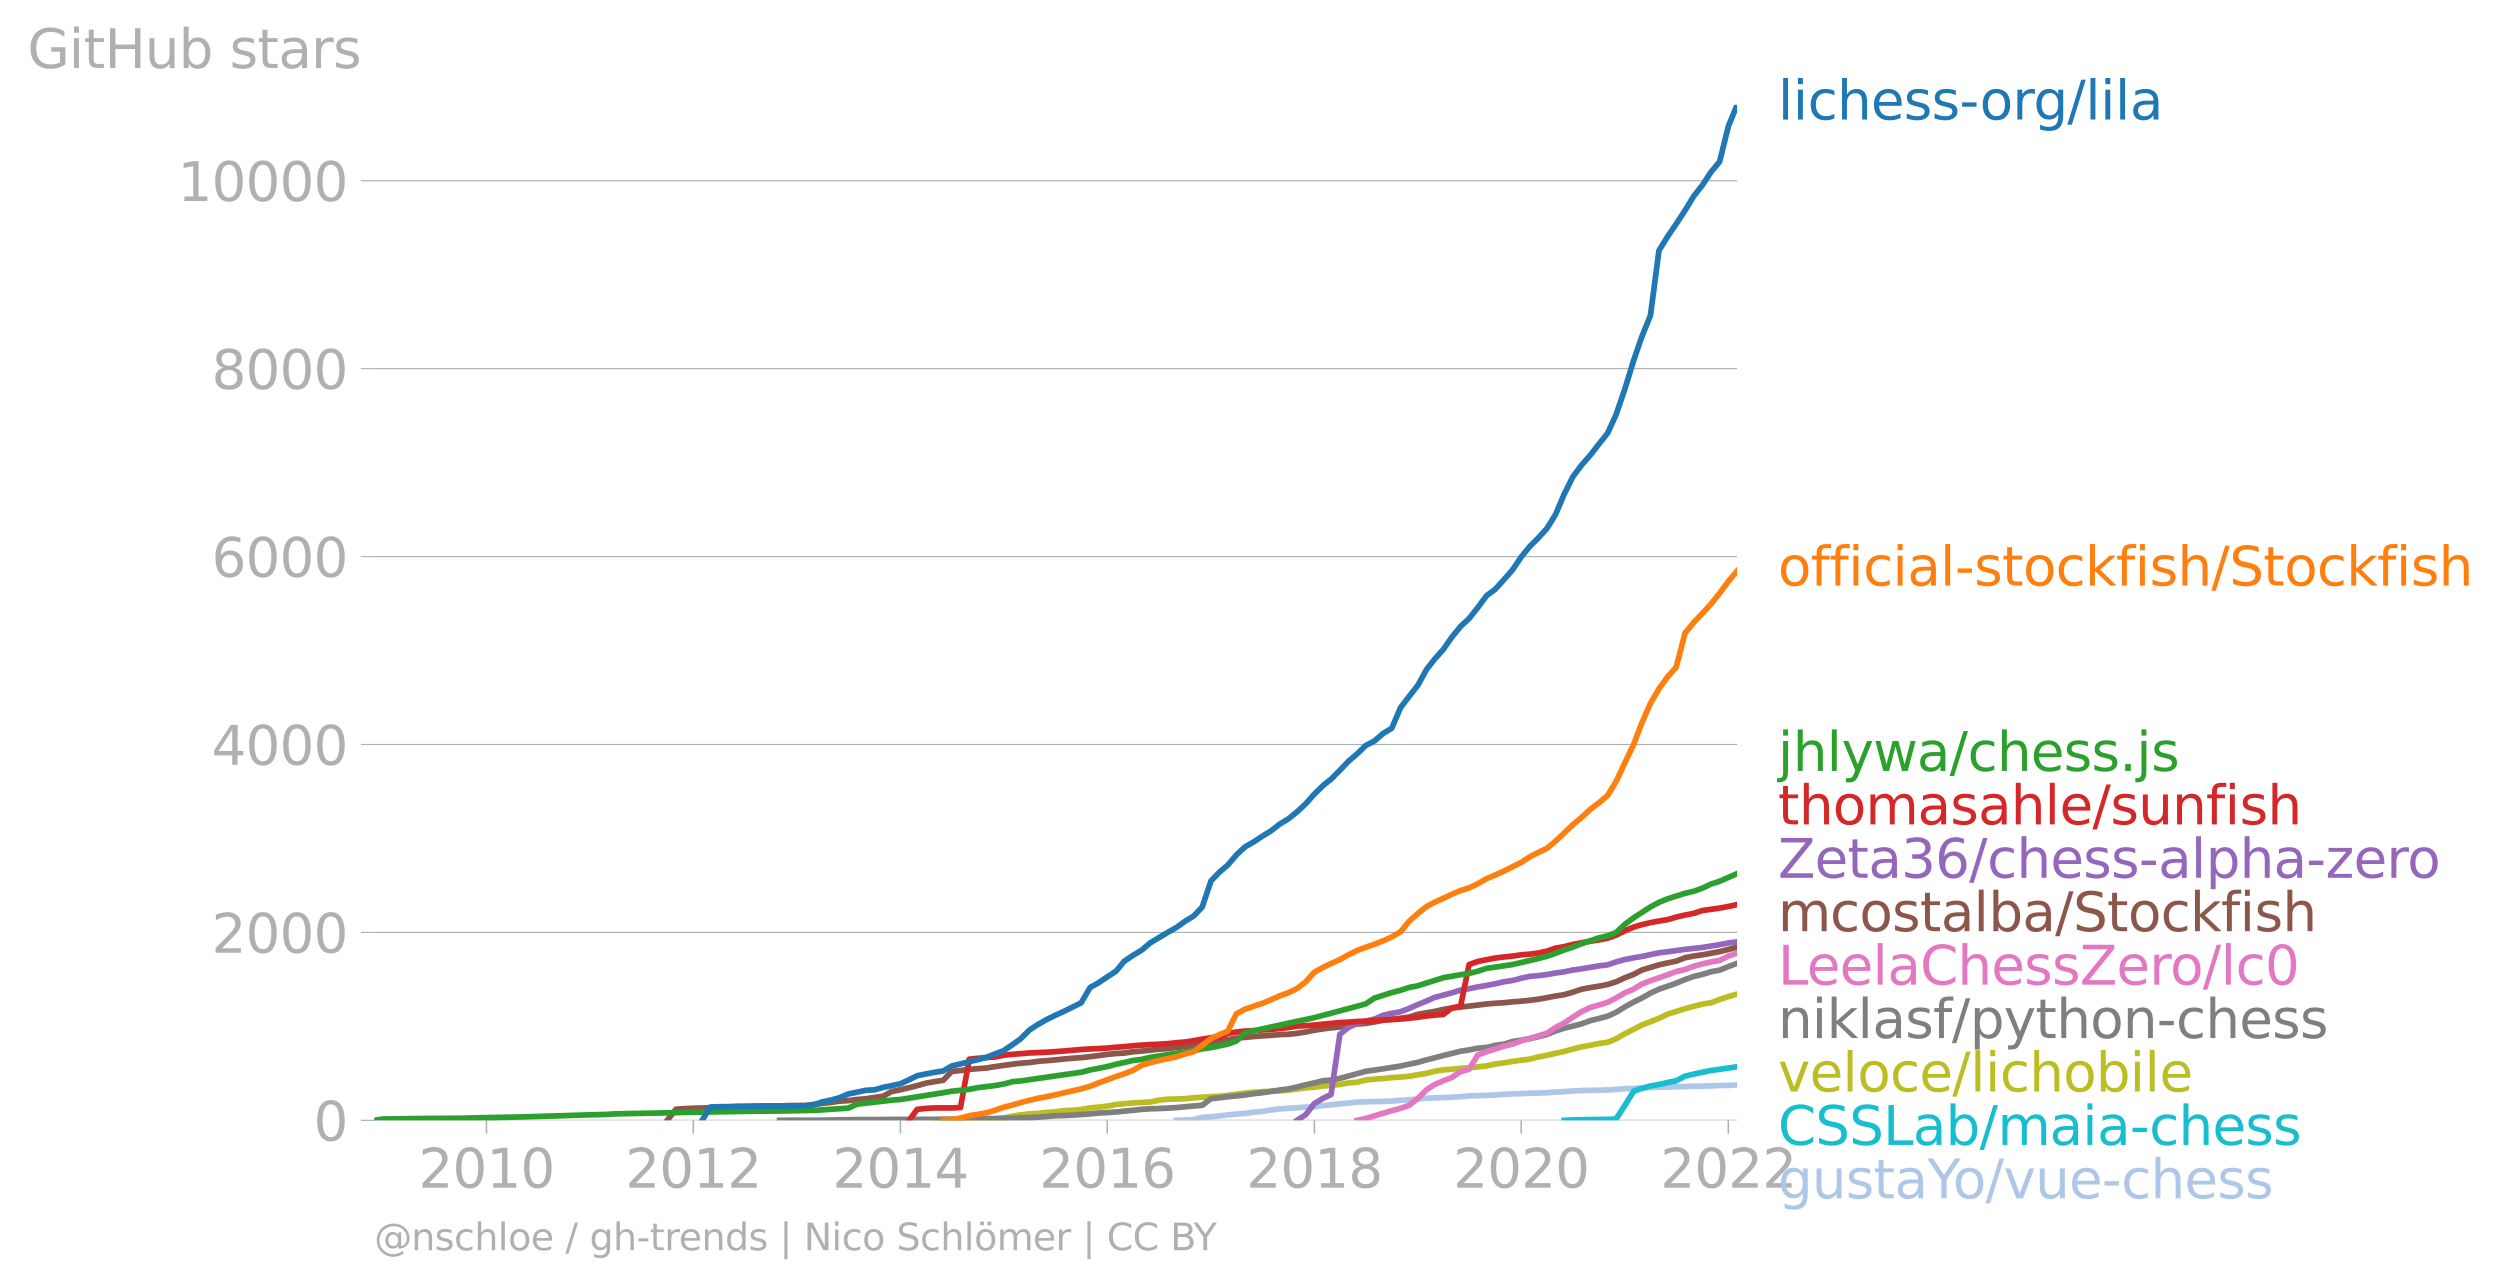 <svg xmlns:xlink="http://www.w3.org/1999/xlink" width="873.479" height="449.474" viewBox="0 0 655.109 337.105" xmlns="http://www.w3.org/2000/svg"><defs><style>*{stroke-linejoin:round;stroke-linecap:butt}</style></defs><g id="figure_1"><path d="M0 337.105h655.109V0H0v337.105z" style="fill:none" id="patch_1"/><g id="axes_1"><path d="M98.073 293.578h357.12V27.466H98.073v266.112z" style="fill:none" id="patch_2"/><g id="matplotlib.axis_1"><g id="xtick_1"><g id="line2d_1"><defs><path id="mf38da74bfe" d="M0 0v3.5" style="stroke:#b0b0b0;stroke-width:.4"/></defs><use xlink:href="#mf38da74bfe" x="127.474" y="293.578" style="fill:#b0b0b0;stroke:#b0b0b0;stroke-width:.4"/></g><g style="fill:#b0b0b0" transform="matrix(.14 0 0 -.14 109.66 311.216)" id="text_1"><defs><path id="DejaVuSans-32" d="M1228 531h2203V0H469v531q359 372 979 998 621 627 780 809 303 340 423 576 121 236 121 464 0 372-261 606-261 235-680 235-297 0-627-103-329-103-704-313v638q381 153 712 231 332 78 607 78 725 0 1156-363 431-362 431-968 0-288-108-546-107-257-392-607-78-91-497-524-418-433-1181-1211z" transform="scale(.016)"/><path id="DejaVuSans-30" d="M2034 4250q-487 0-733-480-245-479-245-1442 0-959 245-1439 246-480 733-480 491 0 736 480 246 480 246 1439 0 963-246 1442-245 480-736 480zm0 500q785 0 1199-621 414-620 414-1801 0-1178-414-1799Q2819-91 2034-91q-784 0-1198 620-414 621-414 1799 0 1181 414 1801 414 621 1198 621z" transform="scale(.016)"/><path id="DejaVuSans-31" d="M794 531h1031v3560L703 3866v575l1116 225h631V531h1031V0H794v531z" transform="scale(.016)"/></defs><use xlink:href="#DejaVuSans-32"/><use xlink:href="#DejaVuSans-30" x="63.623"/><use xlink:href="#DejaVuSans-31" x="127.246"/><use xlink:href="#DejaVuSans-30" x="190.869"/></g></g><g id="xtick_2"><use xlink:href="#mf38da74bfe" x="181.673" y="293.578" style="fill:#b0b0b0;stroke:#b0b0b0;stroke-width:.4" id="line2d_2"/><g style="fill:#b0b0b0" transform="matrix(.14 0 0 -.14 163.858 311.216)" id="text_2"><use xlink:href="#DejaVuSans-32"/><use xlink:href="#DejaVuSans-30" x="63.623"/><use xlink:href="#DejaVuSans-31" x="127.246"/><use xlink:href="#DejaVuSans-32" x="190.869"/></g></g><g id="xtick_3"><use xlink:href="#mf38da74bfe" x="235.947" y="293.578" style="fill:#b0b0b0;stroke:#b0b0b0;stroke-width:.4" id="line2d_3"/><g style="fill:#b0b0b0" transform="matrix(.14 0 0 -.14 218.132 311.216)" id="text_3"><defs><path id="DejaVuSans-34" d="M2419 4116 825 1625h1594v2491zm-166 550h794V1625h666v-525h-666V0h-628v1100H313v609l1940 2957z" transform="scale(.016)"/></defs><use xlink:href="#DejaVuSans-32"/><use xlink:href="#DejaVuSans-30" x="63.623"/><use xlink:href="#DejaVuSans-31" x="127.246"/><use xlink:href="#DejaVuSans-34" x="190.869"/></g></g><g id="xtick_4"><use xlink:href="#mf38da74bfe" x="290.146" y="293.578" style="fill:#b0b0b0;stroke:#b0b0b0;stroke-width:.4" id="line2d_4"/><g style="fill:#b0b0b0" transform="matrix(.14 0 0 -.14 272.33 311.216)" id="text_4"><defs><path id="DejaVuSans-36" d="M2113 2584q-425 0-674-291-248-290-248-796 0-503 248-796 249-292 674-292t673 292q248 293 248 796 0 506-248 796-248 291-673 291zm1253 1979v-575q-238 112-480 171-242 60-480 60-625 0-955-422-329-422-376-1275 184 272 462 417 279 145 613 145 703 0 1111-427 408-426 408-1160 0-719-425-1154Q2819-91 2113-91q-810 0-1238 620-428 621-428 1799 0 1106 525 1764t1409 658q238 0 480-47t505-140z" transform="scale(.016)"/></defs><use xlink:href="#DejaVuSans-32"/><use xlink:href="#DejaVuSans-30" x="63.623"/><use xlink:href="#DejaVuSans-31" x="127.246"/><use xlink:href="#DejaVuSans-36" x="190.869"/></g></g><g id="xtick_5"><use xlink:href="#mf38da74bfe" x="344.419" y="293.578" style="fill:#b0b0b0;stroke:#b0b0b0;stroke-width:.4" id="line2d_5"/><g style="fill:#b0b0b0" transform="matrix(.14 0 0 -.14 326.604 311.216)" id="text_5"><defs><path id="DejaVuSans-38" d="M2034 2216q-450 0-708-241-257-241-257-662 0-422 257-663 258-241 708-241t709 242q260 243 260 662 0 421-258 662-257 241-711 241zm-631 268q-406 100-633 378-226 279-226 679 0 559 398 884 399 325 1092 325 697 0 1094-325t397-884q0-400-227-679-226-278-629-378 456-106 710-416 255-309 255-755 0-679-414-1042Q2806-91 2034-91q-771 0-1186 362-414 363-414 1042 0 446 256 755 257 310 713 416zm-231 997q0-362 226-565 227-203 636-203 407 0 636 203 230 203 230 565 0 363-230 566-229 203-636 203-409 0-636-203-226-203-226-566z" transform="scale(.016)"/></defs><use xlink:href="#DejaVuSans-32"/><use xlink:href="#DejaVuSans-30" x="63.623"/><use xlink:href="#DejaVuSans-31" x="127.246"/><use xlink:href="#DejaVuSans-38" x="190.869"/></g></g><g id="xtick_6"><use xlink:href="#mf38da74bfe" x="398.618" y="293.578" style="fill:#b0b0b0;stroke:#b0b0b0;stroke-width:.4" id="line2d_6"/><g style="fill:#b0b0b0" transform="matrix(.14 0 0 -.14 380.803 311.216)" id="text_6"><use xlink:href="#DejaVuSans-32"/><use xlink:href="#DejaVuSans-30" x="63.623"/><use xlink:href="#DejaVuSans-32" x="127.246"/><use xlink:href="#DejaVuSans-30" x="190.869"/></g></g><g id="xtick_7"><use xlink:href="#mf38da74bfe" x="452.892" y="293.578" style="fill:#b0b0b0;stroke:#b0b0b0;stroke-width:.4" id="line2d_7"/><g style="fill:#b0b0b0" transform="matrix(.14 0 0 -.14 435.077 311.216)" id="text_7"><use xlink:href="#DejaVuSans-32"/><use xlink:href="#DejaVuSans-30" x="63.623"/><use xlink:href="#DejaVuSans-32" x="127.246"/><use xlink:href="#DejaVuSans-32" x="190.869"/></g></g></g><g id="matplotlib.axis_2"><g id="ytick_1"><path d="M98.073 293.578h357.12" clip-path="url(#pf10522738a)" style="fill:none;stroke:#b0b0b0;stroke-width:.3;stroke-linecap:square" id="line2d_8"/><g id="line2d_9"><defs><path id="m64e4a6b168" d="M0 0h-3.5" style="stroke:#b0b0b0;stroke-width:.3"/></defs><use xlink:href="#m64e4a6b168" x="98.073" y="293.578" style="fill:#b0b0b0;stroke:#b0b0b0;stroke-width:.3"/></g><use xlink:href="#DejaVuSans-30" style="fill:#b0b0b0" transform="matrix(.14 0 0 -.14 82.166 298.897)" id="text_8"/></g><g id="ytick_2"><path d="M98.073 244.335h357.12" clip-path="url(#pf10522738a)" style="fill:none;stroke:#b0b0b0;stroke-width:.3;stroke-linecap:square" id="line2d_10"/><use xlink:href="#m64e4a6b168" x="98.073" y="244.335" style="fill:#b0b0b0;stroke:#b0b0b0;stroke-width:.3" id="line2d_11"/><g style="fill:#b0b0b0" transform="matrix(.14 0 0 -.14 55.443 249.654)" id="text_9"><use xlink:href="#DejaVuSans-32"/><use xlink:href="#DejaVuSans-30" x="63.623"/><use xlink:href="#DejaVuSans-30" x="127.246"/><use xlink:href="#DejaVuSans-30" x="190.869"/></g></g><g id="ytick_3"><path d="M98.073 195.091h357.12" clip-path="url(#pf10522738a)" style="fill:none;stroke:#b0b0b0;stroke-width:.3;stroke-linecap:square" id="line2d_12"/><use xlink:href="#m64e4a6b168" x="98.073" y="195.091" style="fill:#b0b0b0;stroke:#b0b0b0;stroke-width:.3" id="line2d_13"/><g style="fill:#b0b0b0" transform="matrix(.14 0 0 -.14 55.443 200.41)" id="text_10"><use xlink:href="#DejaVuSans-34"/><use xlink:href="#DejaVuSans-30" x="63.623"/><use xlink:href="#DejaVuSans-30" x="127.246"/><use xlink:href="#DejaVuSans-30" x="190.869"/></g></g><g id="ytick_4"><path d="M98.073 145.848h357.12" clip-path="url(#pf10522738a)" style="fill:none;stroke:#b0b0b0;stroke-width:.3;stroke-linecap:square" id="line2d_14"/><use xlink:href="#m64e4a6b168" x="98.073" y="145.848" style="fill:#b0b0b0;stroke:#b0b0b0;stroke-width:.3" id="line2d_15"/><g style="fill:#b0b0b0" transform="matrix(.14 0 0 -.14 55.443 151.167)" id="text_11"><use xlink:href="#DejaVuSans-36"/><use xlink:href="#DejaVuSans-30" x="63.623"/><use xlink:href="#DejaVuSans-30" x="127.246"/><use xlink:href="#DejaVuSans-30" x="190.869"/></g></g><g id="ytick_5"><path d="M98.073 96.604h357.12" clip-path="url(#pf10522738a)" style="fill:none;stroke:#b0b0b0;stroke-width:.3;stroke-linecap:square" id="line2d_16"/><use xlink:href="#m64e4a6b168" x="98.073" y="96.604" style="fill:#b0b0b0;stroke:#b0b0b0;stroke-width:.3" id="line2d_17"/><g style="fill:#b0b0b0" transform="matrix(.14 0 0 -.14 55.443 101.923)" id="text_12"><use xlink:href="#DejaVuSans-38"/><use xlink:href="#DejaVuSans-30" x="63.623"/><use xlink:href="#DejaVuSans-30" x="127.246"/><use xlink:href="#DejaVuSans-30" x="190.869"/></g></g><g id="ytick_6"><path d="M98.073 47.36h357.12" clip-path="url(#pf10522738a)" style="fill:none;stroke:#b0b0b0;stroke-width:.3;stroke-linecap:square" id="line2d_18"/><use xlink:href="#m64e4a6b168" x="98.073" y="47.361" style="fill:#b0b0b0;stroke:#b0b0b0;stroke-width:.3" id="line2d_19"/><g style="fill:#b0b0b0" transform="matrix(.14 0 0 -.14 46.536 52.68)" id="text_13"><use xlink:href="#DejaVuSans-31"/><use xlink:href="#DejaVuSans-30" x="63.623"/><use xlink:href="#DejaVuSans-30" x="127.246"/><use xlink:href="#DejaVuSans-30" x="190.869"/><use xlink:href="#DejaVuSans-30" x="254.492"/></g></g><g style="fill:#b0b0b0" transform="matrix(.14 0 0 -.14 7.2 17.838)" id="text_14"><defs><path id="DejaVuSans-47" d="M3809 666v1253H2778v519h1656V434q-365-259-806-392-440-133-940-133-1094 0-1712 639-617 640-617 1780 0 1144 617 1783 618 639 1712 639 456 0 867-113 411-112 758-331v-672q-350 297-744 447t-828 150q-857 0-1287-478-429-478-429-1425 0-944 429-1422 430-478 1287-478 334 0 596 58 263 58 472 180z" transform="scale(.016)"/><path id="DejaVuSans-69" d="M603 3500h575V0H603v3500zm0 1363h575v-729H603v729z" transform="scale(.016)"/><path id="DejaVuSans-74" d="M1172 4494v-994h1184v-447H1172V1153q0-428 117-550t477-122h590V0h-590q-666 0-919 248-253 249-253 905v1900H172v447h422v994h578z" transform="scale(.016)"/><path id="DejaVuSans-48" d="M628 4666h631V2753h2294v1913h631V0h-631v2222H1259V0H628v4666z" transform="scale(.016)"/><path id="DejaVuSans-75" d="M544 1381v2119h575V1403q0-497 193-746 194-248 582-248 465 0 735 297 271 297 271 810v1984h575V0h-575v538q-209-319-486-474-276-155-642-155-603 0-916 375-312 375-312 1097zm1447 2203z" transform="scale(.016)"/><path id="DejaVuSans-62" d="M3116 1747q0 634-261 995t-717 361q-457 0-718-361t-261-995q0-634 261-995t718-361q456 0 717 361t261 995zM1159 2969q182 312 458 463 277 152 661 152 638 0 1036-506 399-506 399-1331T3314 415Q2916-91 2278-91q-384 0-661 152-276 152-458 464V0H581v4863h578V2969z" transform="scale(.016)"/><path id="DejaVuSans-73" d="M2834 3397v-544q-243 125-506 187-262 63-544 63-428 0-642-131t-214-394q0-200 153-314t616-217l197-44q612-131 870-370t258-667q0-488-386-773Q2250-91 1575-91q-281 0-586 55T347 128v594q319-166 628-249 309-82 613-82 406 0 624 139 219 139 219 392 0 234-158 359-157 125-692 241l-200 47q-534 112-772 345-237 233-237 639 0 494 350 762 350 269 994 269 318 0 599-47 282-46 519-140z" transform="scale(.016)"/><path id="DejaVuSans-61" d="M2194 1759q-697 0-966-159t-269-544q0-306 202-486 202-179 548-179 479 0 768 339t289 901v128h-572zm1147 238V0h-575v531q-197-318-491-470T1556-91q-537 0-855 302-317 302-317 808 0 590 395 890 396 300 1180 300h807v57q0 397-261 614t-733 217q-300 0-585-72-284-72-546-216v532q315 122 612 182 297 61 578 61 760 0 1135-394 375-393 375-1193z" transform="scale(.016)"/><path id="DejaVuSans-72" d="M2631 2963q-97 56-211 82-114 27-251 27-488 0-749-317t-261-911V0H581v3500h578v-544q182 319 472 473 291 155 707 155 59 0 131-8 72-7 159-23l3-590z" transform="scale(.016)"/></defs><use xlink:href="#DejaVuSans-47"/><use xlink:href="#DejaVuSans-69" x="77.49"/><use xlink:href="#DejaVuSans-74" x="105.273"/><use xlink:href="#DejaVuSans-48" x="144.482"/><use xlink:href="#DejaVuSans-75" x="219.678"/><use xlink:href="#DejaVuSans-62" x="283.057"/><use xlink:href="#DejaVuSans-20" x="346.533"/><use xlink:href="#DejaVuSans-73" x="378.32"/><use xlink:href="#DejaVuSans-74" x="430.42"/><use xlink:href="#DejaVuSans-61" x="469.629"/><use xlink:href="#DejaVuSans-72" x="530.908"/><use xlink:href="#DejaVuSans-73" x="572.021"/></g></g><path d="m308.262 293.578 2.227-.074 2.302-.098 2.227-.616 2.302-.147 2.301-.222 2.079-.27 2.302-.222 2.227-.173 2.302-.32 2.227-.197 2.302-.37 2.301-.295 2.228-.147 2.301-.148 2.227-.172 2.302-.074 2.302-.32 2.079-.197 2.301-.271 2.228-.173 2.301-.27 2.228-.074 2.301-.074 2.302-.025 2.227-.098 2.302-.197 2.227-.148 2.302-.222 2.301-.197 2.08-.073 2.3-.074 2.228-.099 2.302-.147 2.227-.197 2.302-.074 2.301-.074 2.228-.099 2.301-.172 2.228-.099 2.301-.073 2.302-.123 2.153-.025 2.302-.099 2.227-.172 2.301-.123 2.228-.148 2.301-.123 2.302-.05 2.227-.024 2.302-.098 2.227-.123 2.302-.197 2.302-.05 2.078-.172 2.302-.05 2.227-.122 2.302-.05 2.227-.073 2.302-.025 2.302-.099 2.227-.024 2.302-.074 2.227-.098 2.302-.025 2.301-.123" clip-path="url(#pf10522738a)" style="fill:none;stroke:#aec7e8;stroke-width:1.5;stroke-linecap:square" id="line2d_20"/><path d="m409.903 293.578 2.228-.098 2.301-.05 2.302-.049 2.227-.024h2.302l2.227-.148 2.302-3.57 2.302-3.694 2.078-.738 2.302-.64 2.227-.37 2.302-.541 2.227-.444 2.302-1.206 2.302-.542 2.227-.492 2.302-.468 2.227-.295 2.302-.345 2.301-.32" clip-path="url(#pf10522738a)" style="fill:none;stroke:#17becf;stroke-width:1.5;stroke-linecap:square" id="line2d_21"/><path d="m244.856 293.578 2.302-.098 2.227-.074 2.302-.05 2.301-.098 2.228-.074h2.301l2.228-.024 2.301-.197 2.302-.493 2.079-.32 2.301-.27 2.228-.124 2.301-.246 2.228-.172 2.301-.296 2.302-.098 2.227-.222 2.302-.394 2.227-.221 2.302-.247 2.301-.443 2.153-.197 2.302-.197 2.227-.123 2.302-.123 2.227-.468 2.302-.27 2.302-.05 2.227-.098 2.302-.222 2.227-.148 2.302-.147 2.301-.124 2.079-.197 2.302-.32 2.227-.295 2.302-.222 2.227-.147 2.302-.099 2.301-.098 2.228-.222 2.301-.246 2.227-.345 2.302-.148 2.302-.344 2.079-.148 2.301-.246 2.228-.394 2.301-.197 2.228-.567 2.301-.246 2.302-.147 2.227-.247 2.302-.123 2.227-.221 2.302-.394 2.301-.37 2.08-.541 2.3-.37 2.228-.172 2.302-.246 2.227-.148 2.302-.222 2.301-.246 2.228-.517 2.301-.295 2.228-.37 2.301-.32 2.302-.295 2.153-.566 2.302-.42 2.227-.516 2.301-.517 2.228-.616 2.301-.566 2.302-.419 2.227-.467 2.302-.32 2.227-.911 2.302-1.33 2.302-1.182 2.078-1.083 2.302-.887 2.227-.886 2.302-1.108 2.227-.69 2.302-.738 2.302-.616 2.227-.566 2.302-.37 2.227-.836 2.302-.764 2.301-.664" clip-path="url(#pf10522738a)" style="fill:none;stroke:#bcbd22;stroke-width:1.5;stroke-linecap:square" id="line2d_22"/><g style="fill:#1f77b4" transform="matrix(.14 0 0 -.14 465.907 31.33)" id="text_15"><defs><path id="DejaVuSans-6c" d="M603 4863h575V0H603v4863z" transform="scale(.016)"/><path id="DejaVuSans-63" d="M3122 3366v-538q-244 135-489 202t-495 67q-560 0-870-355-309-354-309-995t309-996q310-354 870-354 250 0 495 67t489 202V134Q2881 22 2623-34q-257-57-548-57-791 0-1257 497-465 497-465 1341 0 856 470 1346 471 491 1290 491 265 0 518-55 253-54 491-163z" transform="scale(.016)"/><path id="DejaVuSans-68" d="M3513 2113V0h-575v2094q0 497-194 743-194 247-581 247-466 0-735-297-269-296-269-809V0H581v4863h578V2956q207 316 486 472 280 156 646 156 603 0 912-373 310-373 310-1098z" transform="scale(.016)"/><path id="DejaVuSans-65" d="M3597 1894v-281H953q38-594 358-905t892-311q331 0 642 81t618 244V178Q3153 47 2828-22t-659-69q-838 0-1327 487-489 488-489 1320 0 859 464 1363 464 505 1252 505 706 0 1117-455 411-454 411-1235zm-575 169q-6 471-264 752-258 282-683 282-481 0-770-272t-333-766l2050 4z" transform="scale(.016)"/><path id="DejaVuSans-2d" d="M313 2009h1684v-512H313v512z" transform="scale(.016)"/><path id="DejaVuSans-6f" d="M1959 3097q-462 0-731-361t-269-989q0-628 267-989 268-361 733-361 460 0 728 362 269 363 269 988 0 622-269 986-268 364-728 364zm0 487q750 0 1178-488 429-487 429-1349 0-859-429-1349Q2709-91 1959-91q-753 0-1180 489-426 490-426 1349 0 862 426 1349 427 488 1180 488z" transform="scale(.016)"/><path id="DejaVuSans-67" d="M2906 1791q0 625-258 968-257 344-723 344-462 0-720-344-258-343-258-968 0-622 258-966t720-344q466 0 723 344 258 344 258 966zm575-1357q0-893-397-1329-396-436-1215-436-303 0-572 45t-522 139v559q253-137 500-202 247-66 503-66 566 0 847 295t281 892v285q-178-310-456-463T1784 0Q1141 0 747 490 353 981 353 1791q0 812 394 1302 394 491 1037 491 388 0 666-153t456-462v531h575V434z" transform="scale(.016)"/><path id="DejaVuSans-2f" d="M1625 4666h531L531-594H0l1625 5260z" transform="scale(.016)"/></defs><use xlink:href="#DejaVuSans-6c"/><use xlink:href="#DejaVuSans-69" x="27.783"/><use xlink:href="#DejaVuSans-63" x="55.566"/><use xlink:href="#DejaVuSans-68" x="110.547"/><use xlink:href="#DejaVuSans-65" x="173.926"/><use xlink:href="#DejaVuSans-73" x="235.449"/><use xlink:href="#DejaVuSans-73" x="287.549"/><use xlink:href="#DejaVuSans-2d" x="339.648"/><use xlink:href="#DejaVuSans-6f" x="377.607"/><use xlink:href="#DejaVuSans-72" x="438.789"/><use xlink:href="#DejaVuSans-67" x="478.152"/><use xlink:href="#DejaVuSans-2f" x="541.629"/><use xlink:href="#DejaVuSans-6c" x="575.32"/><use xlink:href="#DejaVuSans-69" x="603.104"/><use xlink:href="#DejaVuSans-6c" x="630.887"/><use xlink:href="#DejaVuSans-61" x="658.67"/></g><g style="fill:#ff7f0e" transform="matrix(.14 0 0 -.14 465.907 153.453)" id="text_16"><defs><path id="DejaVuSans-66" d="M2375 4863v-479h-550q-309 0-430-125-120-125-120-450v-309h947v-447h-947V0H697v3053H147v447h550v244q0 584 272 851 272 268 862 268h544z" transform="scale(.016)"/><path id="DejaVuSans-6b" d="M581 4863h578V1991l1716 1509h734L1753 1863 3688 0h-750L1159 1709V0H581v4863z" transform="scale(.016)"/><path id="DejaVuSans-53" d="M3425 4513v-616q-359 172-678 256-319 85-616 85-515 0-795-200t-280-569q0-310 186-468 186-157 705-254l381-78q706-135 1042-474t336-907q0-679-455-1029Q2797-91 1919-91q-331 0-705 75-373 75-773 222v650q384-215 753-325 369-109 725-109 540 0 834 212 294 213 294 607 0 343-211 537t-692 291l-385 75q-706 140-1022 440-315 300-315 835 0 619 436 975t1201 356q329 0 669-60 341-59 697-177z" transform="scale(.016)"/></defs><use xlink:href="#DejaVuSans-6f"/><use xlink:href="#DejaVuSans-66" x="61.182"/><use xlink:href="#DejaVuSans-66" x="96.387"/><use xlink:href="#DejaVuSans-69" x="131.592"/><use xlink:href="#DejaVuSans-63" x="159.375"/><use xlink:href="#DejaVuSans-69" x="214.355"/><use xlink:href="#DejaVuSans-61" x="242.139"/><use xlink:href="#DejaVuSans-6c" x="303.418"/><use xlink:href="#DejaVuSans-2d" x="331.201"/><use xlink:href="#DejaVuSans-73" x="367.285"/><use xlink:href="#DejaVuSans-74" x="419.385"/><use xlink:href="#DejaVuSans-6f" x="458.594"/><use xlink:href="#DejaVuSans-63" x="519.775"/><use xlink:href="#DejaVuSans-6b" x="574.756"/><use xlink:href="#DejaVuSans-66" x="632.666"/><use xlink:href="#DejaVuSans-69" x="667.871"/><use xlink:href="#DejaVuSans-73" x="695.654"/><use xlink:href="#DejaVuSans-68" x="747.754"/><use xlink:href="#DejaVuSans-2f" x="811.133"/><use xlink:href="#DejaVuSans-53" x="844.824"/><use xlink:href="#DejaVuSans-74" x="908.301"/><use xlink:href="#DejaVuSans-6f" x="947.51"/><use xlink:href="#DejaVuSans-63" x="1008.691"/><use xlink:href="#DejaVuSans-6b" x="1063.672"/><use xlink:href="#DejaVuSans-66" x="1121.582"/><use xlink:href="#DejaVuSans-69" x="1156.787"/><use xlink:href="#DejaVuSans-73" x="1184.57"/><use xlink:href="#DejaVuSans-68" x="1236.67"/></g><g style="fill:#2ca02c" transform="matrix(.14 0 0 -.14 465.907 202.02)" id="text_17"><defs><path id="DejaVuSans-6a" d="M603 3500h575V-63q0-668-255-968-254-300-820-300h-219v487H38q328 0 446 152Q603-541 603-63v3563zm0 1363h575v-729H603v729z" transform="scale(.016)"/><path id="DejaVuSans-79" d="M2059-325q-243-625-475-815-231-191-618-191H506v481h338q237 0 368 113 132 112 291 531l103 262L191 3500h609L1894 763l1094 2737h609L2059-325z" transform="scale(.016)"/><path id="DejaVuSans-77" d="M269 3500h575l719-2731 715 2731h678l719-2731 716 2731h575L4050 0h-678l-753 2869L1863 0h-679L269 3500z" transform="scale(.016)"/><path id="DejaVuSans-2e" d="M684 794h660V0H684v794z" transform="scale(.016)"/></defs><use xlink:href="#DejaVuSans-6a"/><use xlink:href="#DejaVuSans-68" x="27.783"/><use xlink:href="#DejaVuSans-6c" x="91.162"/><use xlink:href="#DejaVuSans-79" x="118.945"/><use xlink:href="#DejaVuSans-77" x="178.125"/><use xlink:href="#DejaVuSans-61" x="259.912"/><use xlink:href="#DejaVuSans-2f" x="321.191"/><use xlink:href="#DejaVuSans-63" x="354.883"/><use xlink:href="#DejaVuSans-68" x="409.863"/><use xlink:href="#DejaVuSans-65" x="473.242"/><use xlink:href="#DejaVuSans-73" x="534.766"/><use xlink:href="#DejaVuSans-73" x="586.865"/><use xlink:href="#DejaVuSans-2e" x="638.965"/><use xlink:href="#DejaVuSans-6a" x="670.752"/><use xlink:href="#DejaVuSans-73" x="698.535"/></g><g style="fill:#d62728" transform="matrix(.14 0 0 -.14 465.907 216.02)" id="text_18"><defs><path id="DejaVuSans-6d" d="M3328 2828q216 388 516 572t706 184q547 0 844-383 297-382 297-1088V0h-578v2094q0 503-179 746-178 244-543 244-447 0-707-297-259-296-259-809V0h-578v2094q0 506-178 748t-550 242q-441 0-701-298-259-298-259-808V0H581v3500h578v-544q197 322 472 475t653 153q382 0 649-194 267-193 395-562z" transform="scale(.016)"/><path id="DejaVuSans-6e" d="M3513 2113V0h-575v2094q0 497-194 743-194 247-581 247-466 0-735-297-269-296-269-809V0H581v3500h578v-544q207 316 486 472 280 156 646 156 603 0 912-373 310-373 310-1098z" transform="scale(.016)"/></defs><use xlink:href="#DejaVuSans-74"/><use xlink:href="#DejaVuSans-68" x="39.209"/><use xlink:href="#DejaVuSans-6f" x="102.588"/><use xlink:href="#DejaVuSans-6d" x="163.77"/><use xlink:href="#DejaVuSans-61" x="261.182"/><use xlink:href="#DejaVuSans-73" x="322.461"/><use xlink:href="#DejaVuSans-61" x="374.561"/><use xlink:href="#DejaVuSans-68" x="435.84"/><use xlink:href="#DejaVuSans-6c" x="499.219"/><use xlink:href="#DejaVuSans-65" x="527.002"/><use xlink:href="#DejaVuSans-2f" x="588.525"/><use xlink:href="#DejaVuSans-73" x="622.217"/><use xlink:href="#DejaVuSans-75" x="674.316"/><use xlink:href="#DejaVuSans-6e" x="737.695"/><use xlink:href="#DejaVuSans-66" x="801.074"/><use xlink:href="#DejaVuSans-69" x="836.279"/><use xlink:href="#DejaVuSans-73" x="864.063"/><use xlink:href="#DejaVuSans-68" x="916.162"/></g><g style="fill:#9467bd" transform="matrix(.14 0 0 -.14 465.907 230.02)" id="text_19"><defs><path id="DejaVuSans-5a" d="M359 4666h3666v-482L1075 531h3022V0H288v481l2950 3653H359v532z" transform="scale(.016)"/><path id="DejaVuSans-33" d="M2597 2516q453-97 707-404 255-306 255-756 0-690-475-1069Q2609-91 1734-91q-293 0-604 58T488 141v609q262-153 574-231 313-78 654-78 593 0 904 234t311 681q0 413-289 645-289 233-804 233h-544v519h569q465 0 712 186t247 536q0 359-255 551-254 193-729 193-260 0-557-57-297-56-653-174v562q360 100 674 150t592 50q719 0 1137-327 419-326 419-882 0-388-222-655t-631-370z" transform="scale(.016)"/><path id="DejaVuSans-70" d="M1159 525v-1856H581v4831h578v-531q182 312 458 463 277 152 661 152 638 0 1036-506 399-506 399-1331T3314 415Q2916-91 2278-91q-384 0-661 152-276 152-458 464zm1957 1222q0 634-261 995t-717 361q-457 0-718-361t-261-995q0-634 261-995t718-361q456 0 717 361t261 995z" transform="scale(.016)"/><path id="DejaVuSans-7a" d="M353 3500h2731v-525L922 459h2162V0H275v525l2163 2516H353v459z" transform="scale(.016)"/></defs><use xlink:href="#DejaVuSans-5a"/><use xlink:href="#DejaVuSans-65" x="68.506"/><use xlink:href="#DejaVuSans-74" x="130.029"/><use xlink:href="#DejaVuSans-61" x="169.238"/><use xlink:href="#DejaVuSans-33" x="230.518"/><use xlink:href="#DejaVuSans-36" x="294.141"/><use xlink:href="#DejaVuSans-2f" x="357.764"/><use xlink:href="#DejaVuSans-63" x="391.455"/><use xlink:href="#DejaVuSans-68" x="446.436"/><use xlink:href="#DejaVuSans-65" x="509.814"/><use xlink:href="#DejaVuSans-73" x="571.338"/><use xlink:href="#DejaVuSans-73" x="623.438"/><use xlink:href="#DejaVuSans-2d" x="675.537"/><use xlink:href="#DejaVuSans-61" x="711.621"/><use xlink:href="#DejaVuSans-6c" x="772.9"/><use xlink:href="#DejaVuSans-70" x="800.684"/><use xlink:href="#DejaVuSans-68" x="864.16"/><use xlink:href="#DejaVuSans-61" x="927.539"/><use xlink:href="#DejaVuSans-2d" x="988.818"/><use xlink:href="#DejaVuSans-7a" x="1024.902"/><use xlink:href="#DejaVuSans-65" x="1077.393"/><use xlink:href="#DejaVuSans-72" x="1138.916"/><use xlink:href="#DejaVuSans-6f" x="1177.779"/></g><g style="fill:#8c564b" transform="matrix(.14 0 0 -.14 465.907 244.02)" id="text_20"><use xlink:href="#DejaVuSans-6d"/><use xlink:href="#DejaVuSans-63" x="97.412"/><use xlink:href="#DejaVuSans-6f" x="152.393"/><use xlink:href="#DejaVuSans-73" x="213.574"/><use xlink:href="#DejaVuSans-74" x="265.674"/><use xlink:href="#DejaVuSans-61" x="304.883"/><use xlink:href="#DejaVuSans-6c" x="366.162"/><use xlink:href="#DejaVuSans-62" x="393.945"/><use xlink:href="#DejaVuSans-61" x="457.422"/><use xlink:href="#DejaVuSans-2f" x="518.701"/><use xlink:href="#DejaVuSans-53" x="552.393"/><use xlink:href="#DejaVuSans-74" x="615.869"/><use xlink:href="#DejaVuSans-6f" x="655.078"/><use xlink:href="#DejaVuSans-63" x="716.26"/><use xlink:href="#DejaVuSans-6b" x="771.24"/><use xlink:href="#DejaVuSans-66" x="829.15"/><use xlink:href="#DejaVuSans-69" x="864.355"/><use xlink:href="#DejaVuSans-73" x="892.139"/><use xlink:href="#DejaVuSans-68" x="944.238"/></g><g style="fill:#e377c2" transform="matrix(.14 0 0 -.14 465.907 258.02)" id="text_21"><defs><path id="DejaVuSans-4c" d="M628 4666h631V531h2272V0H628v4666z" transform="scale(.016)"/><path id="DejaVuSans-43" d="M4122 4306v-665q-319 297-680 443-361 147-767 147-800 0-1225-489t-425-1414q0-922 425-1411t1225-489q406 0 767 147t680 444V359q-331-225-702-338-370-112-782-112-1060 0-1670 648-609 649-609 1771 0 1125 609 1773 610 649 1670 649 418 0 788-111 371-111 696-333z" transform="scale(.016)"/></defs><use xlink:href="#DejaVuSans-4c"/><use xlink:href="#DejaVuSans-65" x="53.963"/><use xlink:href="#DejaVuSans-65" x="115.486"/><use xlink:href="#DejaVuSans-6c" x="177.01"/><use xlink:href="#DejaVuSans-61" x="204.793"/><use xlink:href="#DejaVuSans-43" x="266.072"/><use xlink:href="#DejaVuSans-68" x="335.896"/><use xlink:href="#DejaVuSans-65" x="399.275"/><use xlink:href="#DejaVuSans-73" x="460.799"/><use xlink:href="#DejaVuSans-73" x="512.898"/><use xlink:href="#DejaVuSans-5a" x="564.998"/><use xlink:href="#DejaVuSans-65" x="633.504"/><use xlink:href="#DejaVuSans-72" x="695.027"/><use xlink:href="#DejaVuSans-6f" x="733.891"/><use xlink:href="#DejaVuSans-2f" x="795.072"/><use xlink:href="#DejaVuSans-6c" x="828.764"/><use xlink:href="#DejaVuSans-63" x="856.547"/><use xlink:href="#DejaVuSans-30" x="911.527"/></g><g style="fill:#7f7f7f" transform="matrix(.14 0 0 -.14 465.907 272.02)" id="text_22"><use xlink:href="#DejaVuSans-6e"/><use xlink:href="#DejaVuSans-69" x="63.379"/><use xlink:href="#DejaVuSans-6b" x="91.162"/><use xlink:href="#DejaVuSans-6c" x="149.072"/><use xlink:href="#DejaVuSans-61" x="176.855"/><use xlink:href="#DejaVuSans-73" x="238.135"/><use xlink:href="#DejaVuSans-66" x="290.234"/><use xlink:href="#DejaVuSans-2f" x="325.439"/><use xlink:href="#DejaVuSans-70" x="359.131"/><use xlink:href="#DejaVuSans-79" x="422.607"/><use xlink:href="#DejaVuSans-74" x="481.787"/><use xlink:href="#DejaVuSans-68" x="520.996"/><use xlink:href="#DejaVuSans-6f" x="584.375"/><use xlink:href="#DejaVuSans-6e" x="645.557"/><use xlink:href="#DejaVuSans-2d" x="708.936"/><use xlink:href="#DejaVuSans-63" x="745.02"/><use xlink:href="#DejaVuSans-68" x="800"/><use xlink:href="#DejaVuSans-65" x="863.379"/><use xlink:href="#DejaVuSans-73" x="924.902"/><use xlink:href="#DejaVuSans-73" x="977.002"/></g><g style="fill:#bcbd22" transform="matrix(.14 0 0 -.14 465.907 286.02)" id="text_23"><defs><path id="DejaVuSans-76" d="M191 3500h609L1894 563l1094 2937h609L2284 0h-781L191 3500z" transform="scale(.016)"/></defs><use xlink:href="#DejaVuSans-76"/><use xlink:href="#DejaVuSans-65" x="59.18"/><use xlink:href="#DejaVuSans-6c" x="120.703"/><use xlink:href="#DejaVuSans-6f" x="148.486"/><use xlink:href="#DejaVuSans-63" x="209.668"/><use xlink:href="#DejaVuSans-65" x="264.648"/><use xlink:href="#DejaVuSans-2f" x="326.172"/><use xlink:href="#DejaVuSans-6c" x="359.863"/><use xlink:href="#DejaVuSans-69" x="387.646"/><use xlink:href="#DejaVuSans-63" x="415.43"/><use xlink:href="#DejaVuSans-68" x="470.41"/><use xlink:href="#DejaVuSans-6f" x="533.789"/><use xlink:href="#DejaVuSans-62" x="594.971"/><use xlink:href="#DejaVuSans-69" x="658.447"/><use xlink:href="#DejaVuSans-6c" x="686.23"/><use xlink:href="#DejaVuSans-65" x="714.014"/></g><g style="fill:#17becf" transform="matrix(.14 0 0 -.14 465.907 300.02)" id="text_24"><use xlink:href="#DejaVuSans-43"/><use xlink:href="#DejaVuSans-53" x="69.824"/><use xlink:href="#DejaVuSans-53" x="133.301"/><use xlink:href="#DejaVuSans-4c" x="196.777"/><use xlink:href="#DejaVuSans-61" x="252.49"/><use xlink:href="#DejaVuSans-62" x="313.77"/><use xlink:href="#DejaVuSans-2f" x="377.246"/><use xlink:href="#DejaVuSans-6d" x="410.938"/><use xlink:href="#DejaVuSans-61" x="508.35"/><use xlink:href="#DejaVuSans-69" x="569.629"/><use xlink:href="#DejaVuSans-61" x="597.412"/><use xlink:href="#DejaVuSans-2d" x="658.691"/><use xlink:href="#DejaVuSans-63" x="694.775"/><use xlink:href="#DejaVuSans-68" x="749.756"/><use xlink:href="#DejaVuSans-65" x="813.135"/><use xlink:href="#DejaVuSans-73" x="874.658"/><use xlink:href="#DejaVuSans-73" x="926.758"/></g><g style="fill:#aec7e8" transform="matrix(.14 0 0 -.14 465.907 314.02)" id="text_25"><defs><path id="DejaVuSans-59" d="M-13 4666h679l1293-1919 1285 1919h678L2272 2222V0h-634v2222L-13 4666z" transform="scale(.016)"/></defs><use xlink:href="#DejaVuSans-67"/><use xlink:href="#DejaVuSans-75" x="63.477"/><use xlink:href="#DejaVuSans-73" x="126.855"/><use xlink:href="#DejaVuSans-74" x="178.955"/><use xlink:href="#DejaVuSans-61" x="218.164"/><use xlink:href="#DejaVuSans-59" x="279.443"/><use xlink:href="#DejaVuSans-6f" x="327.277"/><use xlink:href="#DejaVuSans-2f" x="388.459"/><use xlink:href="#DejaVuSans-76" x="422.15"/><use xlink:href="#DejaVuSans-75" x="481.33"/><use xlink:href="#DejaVuSans-65" x="544.709"/><use xlink:href="#DejaVuSans-2d" x="606.232"/><use xlink:href="#DejaVuSans-63" x="642.316"/><use xlink:href="#DejaVuSans-68" x="697.297"/><use xlink:href="#DejaVuSans-65" x="760.676"/><use xlink:href="#DejaVuSans-73" x="822.199"/><use xlink:href="#DejaVuSans-73" x="874.299"/></g><g style="fill:#b0b0b0" transform="matrix(.097 0 0 -.097 98.073 327.615)" id="text_26"><defs><path id="DejaVuSans-40" d="M2381 1678q0-447 222-702 222-254 610-254 384 0 604 256 221 256 221 700 0 438-225 695-225 258-607 258-378 0-602-256-223-256-223-697zm1703-934q-187-241-429-355t-564-114q-538 0-874 389t-336 1014q0 625 337 1015 338 391 873 391 322 0 565-117 244-117 428-354v409h447V722q457 69 714 417 258 349 258 902 0 334-99 628-98 294-298 544-325 409-792 626t-1017 217q-384 0-738-102-353-101-653-301-490-319-767-836-276-517-276-1120 0-497 179-932 180-434 521-765 328-325 759-495 431-171 922-171 403 0 792 136t714 389l281-347q-390-303-851-464t-936-161q-578 0-1091 205-512 205-912 595Q841 78 631 592q-209 514-209 1105 0 569 212 1084 213 516 607 907 403 396 931 607t1119 211q662 0 1229-272 568-271 952-771 234-307 357-666 124-359 124-744 0-822-497-1297T4084 263v481z" transform="scale(.016)"/><path id="DejaVuSans-64" d="M2906 2969v1894h575V0h-575v525q-181-312-458-464-276-152-664-152-634 0-1033 506-398 507-398 1332t398 1331q399 506 1033 506 388 0 664-152 277-151 458-463zM947 1747q0-634 261-995t717-361q456 0 718 361 263 361 263 995t-263 995q-262 361-718 361t-717-361q-261-361-261-995z" transform="scale(.016)"/><path id="DejaVuSans-7c" d="M1344 4891v-6400H813v6400h531z" transform="scale(.016)"/><path id="DejaVuSans-4e" d="M628 4666h850L3547 763v3903h612V0h-850L1241 3903V0H628v4666z" transform="scale(.016)"/><path id="DejaVuSans-f6" d="M1959 3097q-462 0-731-361t-269-989q0-628 267-989 268-361 733-361 460 0 728 362 269 363 269 988 0 622-269 986-268 364-728 364zm0 487q750 0 1178-488 429-487 429-1349 0-859-429-1349Q2709-91 1959-91q-753 0-1180 489-426 490-426 1349 0 862 426 1349 427 488 1180 488zm295 1266h634v-631h-634v631zm-1222 0h634v-631h-634v631z" transform="scale(.016)"/><path id="DejaVuSans-42" d="M1259 2228V519h1013q509 0 754 211 246 211 246 645 0 438-246 645-245 208-754 208H1259zm0 1919V2741h935q462 0 688 173 227 174 227 530 0 353-227 528-226 175-688 175h-935zm-631 519h1613q722 0 1112-300 391-300 391-853 0-429-200-682t-588-315q466-100 724-418 258-317 258-792 0-625-425-966Q3088 0 2303 0H628v4666z" transform="scale(.016)"/></defs><use xlink:href="#DejaVuSans-40"/><use xlink:href="#DejaVuSans-6e" x="100"/><use xlink:href="#DejaVuSans-73" x="163.379"/><use xlink:href="#DejaVuSans-63" x="215.479"/><use xlink:href="#DejaVuSans-68" x="270.459"/><use xlink:href="#DejaVuSans-6c" x="333.838"/><use xlink:href="#DejaVuSans-6f" x="361.621"/><use xlink:href="#DejaVuSans-65" x="422.803"/><use xlink:href="#DejaVuSans-20" x="484.326"/><use xlink:href="#DejaVuSans-2f" x="516.113"/><use xlink:href="#DejaVuSans-20" x="549.805"/><use xlink:href="#DejaVuSans-67" x="581.592"/><use xlink:href="#DejaVuSans-68" x="645.068"/><use xlink:href="#DejaVuSans-2d" x="708.447"/><use xlink:href="#DejaVuSans-74" x="744.531"/><use xlink:href="#DejaVuSans-72" x="783.74"/><use xlink:href="#DejaVuSans-65" x="822.604"/><use xlink:href="#DejaVuSans-6e" x="884.127"/><use xlink:href="#DejaVuSans-64" x="947.506"/><use xlink:href="#DejaVuSans-73" x="1010.982"/><use xlink:href="#DejaVuSans-20" x="1063.082"/><use xlink:href="#DejaVuSans-7c" x="1094.869"/><use xlink:href="#DejaVuSans-20" x="1128.561"/><use xlink:href="#DejaVuSans-4e" x="1160.348"/><use xlink:href="#DejaVuSans-69" x="1235.152"/><use xlink:href="#DejaVuSans-63" x="1262.936"/><use xlink:href="#DejaVuSans-6f" x="1317.916"/><use xlink:href="#DejaVuSans-20" x="1379.098"/><use xlink:href="#DejaVuSans-53" x="1410.885"/><use xlink:href="#DejaVuSans-63" x="1474.361"/><use xlink:href="#DejaVuSans-68" x="1529.342"/><use xlink:href="#DejaVuSans-6c" x="1592.721"/><use xlink:href="#DejaVuSans-f6" x="1620.504"/><use xlink:href="#DejaVuSans-6d" x="1681.686"/><use xlink:href="#DejaVuSans-65" x="1779.098"/><use xlink:href="#DejaVuSans-72" x="1840.621"/><use xlink:href="#DejaVuSans-20" x="1881.734"/><use xlink:href="#DejaVuSans-7c" x="1913.521"/><use xlink:href="#DejaVuSans-20" x="1947.213"/><use xlink:href="#DejaVuSans-43" x="1979"/><use xlink:href="#DejaVuSans-43" x="2048.824"/><use xlink:href="#DejaVuSans-20" x="2118.648"/><use xlink:href="#DejaVuSans-42" x="2150.436"/><use xlink:href="#DejaVuSans-59" x="2213.539"/></g><path d="m204.318 293.578 2.228-.024h6.682l2.301-.025 2.228-.025 2.301-.074h2.228l2.301-.049h4.529l2.302-.024 2.227-.025h6.683l2.3-.025h2.228l2.302-.024h4.529l2.301-.05 2.228-.049 2.301-.024 2.228-.025 2.301-.074 2.302-.074 2.079-.074 2.301-.073 2.228-.099 2.301-.148 2.228-.221 2.301-.05 2.302-.123 2.227-.147 2.302-.173 2.227-.221 2.302-.123 2.301-.148 2.153-.222 2.302-.221 2.227-.247 2.302-.147 2.227-.074 2.302-.099 2.302-.147 2.227-.197 2.302-.222 2.227-.172 2.302-1.724 2.301-.27 2.079-.247 2.302-.221 2.227-.247 2.302-.344 2.227-.247 2.302-.344 2.301-.37 2.228-.27 2.301-.518 2.227-.566 2.302-.517 2.302-.566 2.079-.148 2.301-.468 2.228-.59 2.301-.64 2.228-.616 2.301-.32 2.302-.345 2.227-.345 2.302-.37 2.227-.492 2.302-.467 2.301-.665 2.08-.517 2.3-.616 2.228-.542 2.302-.59 2.227-.345 2.302-.443 2.301-.197 2.228-.542 2.301-.32 2.228-.69 2.301-.369 2.302-.394 2.153-.492 2.302-.591 2.227-.936 2.301-.714 2.228-.541 2.301-.591 2.302-.862 2.227-.542 2.302-.615 2.227-1.01 2.302-1.428 2.302-1.28 2.078-1.01 2.302-1.305 2.227-1.034 2.302-.788 2.227-.788 2.302-.96 2.302-.812 2.227-.517 2.302-.714 2.227-.419 2.302-.936 2.301-.861" clip-path="url(#pf10522738a)" style="fill:none;stroke:#7f7f7f;stroke-width:1.5;stroke-linecap:square" id="line2d_23"/><path d="m355.63 293.578 2.228-.492 2.301-.69 2.302-.69 2.227-.664 2.302-.615 2.227-.764 2.302-1.797 2.301-2.315 2.08-1.33 2.3-1.009 2.228-.861 2.302-1.552 2.227-.59 2.302-3.792 2.301-.837 2.228-.69 2.301-.738 2.228-.542 2.301-.862 2.302-.64 2.153-.665 2.302-.69 2.227-1.501 2.301-1.182 2.228-1.527 2.301-1.452 2.302-1.084 2.227-.64 2.302-.714 2.227-1.157 2.302-1.33 2.302-.984 2.078-1.305 2.302-.887 2.227-.763 2.302-.813 2.227-.837 2.302-.517 2.302-.861 2.227-.616 2.302-.517 2.227-.37 2.302-1.157 2.301-.788" clip-path="url(#pf10522738a)" style="fill:none;stroke:#e377c2;stroke-width:1.5;stroke-linecap:square" id="line2d_24"/><path d="m174.843 293.578 2.301-2.93 2.228-.123 2.301-.123 2.302-.05 2.153-.049 2.302-.024 2.227-.099 2.302-.098 2.227-.025 2.302-.123 2.301-.098 2.228-.025h2.301l2.228-.098h2.301l2.302-.025 2.079-.27 2.301-.296 2.228-.247 2.301-.32 2.228-.147 2.301-.296 2.302-.197 2.227-.32 2.302-.345 2.227-1.23 2.302-.469 2.301-.541 2.08-.517 2.3-.665 2.228-.394 2.302-.345 2.227-2.339 2.302-.221 2.301-.296 2.228-.197 2.301-.172 2.228-.37 2.301-.32 2.302-.32 2.079-.246 2.301-.172 2.228-.32 2.301-.173 2.228-.197 2.301-.246 2.302-.197 2.227-.148 2.302-.27 2.227-.271 2.302-.32 2.301-.222 2.153-.123 2.302-.345 2.227-.172 2.302-.246 2.227-.246 2.302-.148 2.302-.32 2.227-.222 2.302-.37 2.227-.344 2.302-.37 2.301-.442 2.079-.271 2.302-.443 2.227-.173 2.302-.221 2.227-.173 2.302-.148 2.301-.196 2.228-.074 2.301-.247 2.227-.344 2.302-.468 2.302-.37 2.079-.246 2.301-.246 2.228-.517 2.301-.246 2.228-.172 2.301-.37 2.302-.468 2.227-.27 2.302-.247 2.227-.295 2.302-.739 2.301-.394 2.08-.344 2.3-.542 2.228-.345 2.302-.27 2.227-.247 2.302-.27 2.301-.296 2.228-.173 2.301-.147 2.228-.222 2.301-.172 2.302-.246 2.153-.271 2.302-.419 2.227-.418 2.301-.37 2.228-.64 2.301-.788 2.302-.418 2.227-.37 2.302-.443 2.227-.714 2.302-1.059 2.302-.886 2.078-1.108 2.302-.714 2.227-.665 2.302-.517 2.227-.443 2.302-.911 2.302-.443 2.227-.32 2.302-.419 2.227-.418 2.302-.567 2.301-.615" clip-path="url(#pf10522738a)" style="fill:none;stroke:#8c564b;stroke-width:1.5;stroke-linecap:square" id="line2d_25"/><path d="m339.89 293.578 2.227-1.452 2.302-2.955 2.302-1.379 2.079-.985 2.301-15.782 2.228-1.773 2.301-1.108 2.228-.566 2.301-.542 2.302-.985 2.227-.517 2.302-.419 2.227-.837 2.302-1.034 2.301-.935 2.08-.936 2.3-.616 2.228-.59 2.302-.715 2.227-.369 2.302-.468 2.301-.394 2.228-.418 2.301-.542 2.228-.32 2.301-.616 2.302-.492 2.153-.172 2.302-.296 2.227-.394 2.301-.32 2.228-.468 2.301-.32 2.302-.369 2.227-.394 2.302-.27 2.227-.764 2.302-.64 2.302-.443 2.078-.345 2.302-.493 2.227-.467 2.302-.271 2.227-.32 2.302-.32 2.302-.247 2.227-.246 2.302-.37 2.227-.369 2.302-.443 2.301-.295" clip-path="url(#pf10522738a)" style="fill:none;stroke:#9467bd;stroke-width:1.5;stroke-linecap:square" id="line2d_26"/><path d="m238.248 293.578 2.08-2.88 2.3-.247 2.228-.123h4.529l2.302-.098 2.301-12.68 2.228-.222 2.301-.222 2.228-.123 2.301-.468 2.302-.246 2.079-.148 2.301-.197 2.228-.098 2.301-.099 2.228-.147 2.301-.173 2.302-.197 2.227-.197 2.302-.147 2.227-.099 2.302-.123 2.301-.222 2.153-.147 2.302-.246 2.227-.148 2.302-.148 2.227-.098 2.302-.148 2.302-.246 2.227-.173 2.302-.37 2.227-.393 2.302-.394 2.301-.098 2.079-1.01 2.302-.37 2.227-.245 2.302-.099 2.227-.197 2.302-.123 2.301-.27 2.228-.222 2.301-.394 2.227-.099 2.302-.172 2.302-.246 2.079-.173 2.301-.246 2.228-.099 2.301-.172 2.228-.074 2.301-.172 2.302-.148 2.227-.098 2.302-.148 2.227-.222 2.302-.246 2.301-.345 2.08-.197 2.3-.197 2.228-1.723 2.302-.443 2.227-10.908 2.302-.812 2.301-.468 2.228-.419 2.301-.295 2.228-.222 2.301-.344 2.302-.173 2.153-.295 2.302-.493 2.227-.763 2.301-.418 2.228-.567 2.301-.443 2.302-.394 2.227-.345 2.302-.467 2.227-.788 2.302-1.158 2.302-.96 2.078-.615 2.302-.542 2.227-.419 2.302-.394 2.227-.64 2.302-.541 2.302-.444 2.227-.738 2.302-.32 2.227-.32 2.302-.419 2.301-.517" clip-path="url(#pf10522738a)" style="fill:none;stroke:#d62728;stroke-width:1.5;stroke-linecap:square" id="line2d_27"/><path d="m98.073 293.578 2.302-.345 11.21-.147 9.059-.05 4.529-.123 11.21-.221 9.133-.271 9.058-.295 4.38-.099 2.302-.148 11.36-.221 9.057-.197 15.815-.271 6.83-.05 8.91-.172 9.058-.59 2.301-1.035 9.058-1.058 2.302-.173 11.21-1.773 2.228-.394 4.603-.492 2.228-.443 4.529-.542 2.301-.418 2.302-.616 2.079-.172 4.529-.665 11.36-1.625 2.3-.591 4.53-.886 2.301-.616 4.455-.985 2.227-.27 2.302-.542 11.36-1.773 2.227-.468 2.302-.32 4.38-.911 2.302-.813 2.227-2.19 13.661-2.98 4.53-.96 13.438-3.595 2.301-1.527 4.53-1.452 2.3-.591 2.228-.739 2.302-.443 6.682-2.118 4.529-.788 2.227-.344 2.302-.567 2.301-.763 6.757-.985 6.756-1.575 2.302-.616 2.227-.739 2.301-.91 2.228-.715 2.301-.91 4.53-1.527 2.301-.517 2.227-.887 2.302-2.166 2.302-1.7 4.38-2.83 2.227-1.207 2.302-.936 4.529-1.428 2.302-.542 2.227-.812 2.302-1.084 2.227-.714 4.603-2.019h0" clip-path="url(#pf10522738a)" style="fill:none;stroke:#2ca02c;stroke-width:1.5;stroke-linecap:square" id="line2d_28"/><path d="m247.158 293.578 2.227-.172 2.302-.419 2.301-.64 2.228-.345 2.301-.394 2.228-.689 2.301-.788 2.302-.59 2.079-.616 2.301-.591 2.228-.542 2.301-.418 2.228-.468 2.301-.542 2.302-.542 2.227-.492 2.302-.665 2.227-.886 2.302-.837 2.301-.838 2.153-.738 2.302-.911 2.227-1.28 2.302-.715 2.227-.566 2.302-.468 2.302-.492 2.227-.739 2.302-.615 2.227-1.625 2.302-1.822 2.301-1.06 2.079-.836 2.302-4.605 2.227-1.157 2.302-.812 2.227-.739 2.302-.96 2.301-1.01 2.228-.812 2.301-1.108 2.227-1.724 2.302-2.56 2.302-1.28 2.079-.986 2.301-1.034 2.228-1.255 2.301-1.133 2.228-.837 2.301-.788 2.302-.911 2.227-1.01 2.302-1.33 2.227-2.732 2.302-2.068 2.301-1.847 2.08-1.108 2.3-1.034 2.228-1.059 2.302-.985 2.227-.689 2.302-1.108 2.301-1.33 2.228-.935 2.301-1.034 2.228-1.133 2.301-1.133 2.302-1.526 2.153-1.083 2.302-1.108 2.227-1.872 2.301-2.142 2.228-2.166 2.301-1.896 2.302-2.142 2.227-1.675 2.302-1.945 2.227-3.669 2.302-4.924 2.302-4.801 2.078-5.515 2.302-5.22 2.227-3.817 2.302-3.176 2.227-2.511 2.302-8.913 2.302-2.807 2.227-2.315 2.302-2.536 2.227-2.782 2.302-3.102 2.301-2.758" clip-path="url(#pf10522738a)" style="fill:none;stroke:#ff7f0e;stroke-width:1.5;stroke-linecap:square" id="line2d_29"/><path d="m183.975 293.578 2.153-3.496 2.302-.074 2.227-.025 2.302-.098 2.227-.025h2.302l2.301-.024 2.228-.025h2.301l2.228-.025 2.301-.024 2.302-.025 2.079-.221 2.301-.788 2.228-.468 2.301-.64 2.228-.96 2.301-.468 2.302-.493 2.227-.123 2.302-.64 2.227-.468 2.302-.492 2.301-1.059 2.08-1.034 2.3-.468 2.228-.419 2.302-.369 2.227-1.305 2.302-.541 2.301-.567 2.228-.541 2.301-.591 2.228-.911 2.301-.887 2.302-1.576 2.079-1.477 2.301-2.314 2.228-1.453 2.301-1.305 2.228-1.083 2.301-1.06 2.302-1.132 2.227-1.108 2.302-3.988 2.227-1.256 2.302-1.551 2.301-1.502 2.153-2.61 2.302-1.527 2.227-1.354 2.302-1.945 2.227-1.33 2.302-1.378 2.302-1.305 2.227-1.6 2.302-1.404 2.227-2.34 2.302-6.844 2.301-2.388 2.079-1.749 2.302-2.708 2.227-2.068 2.302-1.33 2.227-1.477 2.302-1.403 2.301-1.798 2.228-1.33 2.301-1.87 2.227-2.069 2.302-2.585 2.302-2.265 2.079-1.65 2.301-2.314 2.228-2.34 2.301-1.97 2.228-2.166 2.301-1.206 2.302-1.995 2.227-1.33 2.302-5.392 2.227-2.93 2.302-2.93 2.301-4.185 2.08-2.66 2.3-2.56 2.228-3.226 2.302-2.806 2.227-2.069 2.302-2.905 2.301-3.102 2.228-1.65 2.301-2.536 2.228-2.536 2.301-3.423 2.302-2.806 2.153-2.142 2.302-2.537 2.227-3.619 2.301-5.392 2.228-4.481 2.301-3.078 2.302-2.635 2.227-2.856 2.302-2.905 2.227-4.875 2.302-6.746 2.302-7.46 2.078-6.058 2.302-5.687 2.227-16.99 2.302-3.742 2.227-3.25 2.302-3.52 2.302-3.768 2.227-2.832 2.302-3.496 2.227-2.684 2.302-9.282 2.301-5.614" clip-path="url(#pf10522738a)" style="fill:none;stroke:#1f77b4;stroke-width:1.5;stroke-linecap:square" id="line2d_30"/></g></g><defs><clipPath id="pf10522738a"><path d="M98.073 27.466h357.12v266.112H98.073z"/></clipPath></defs></svg>